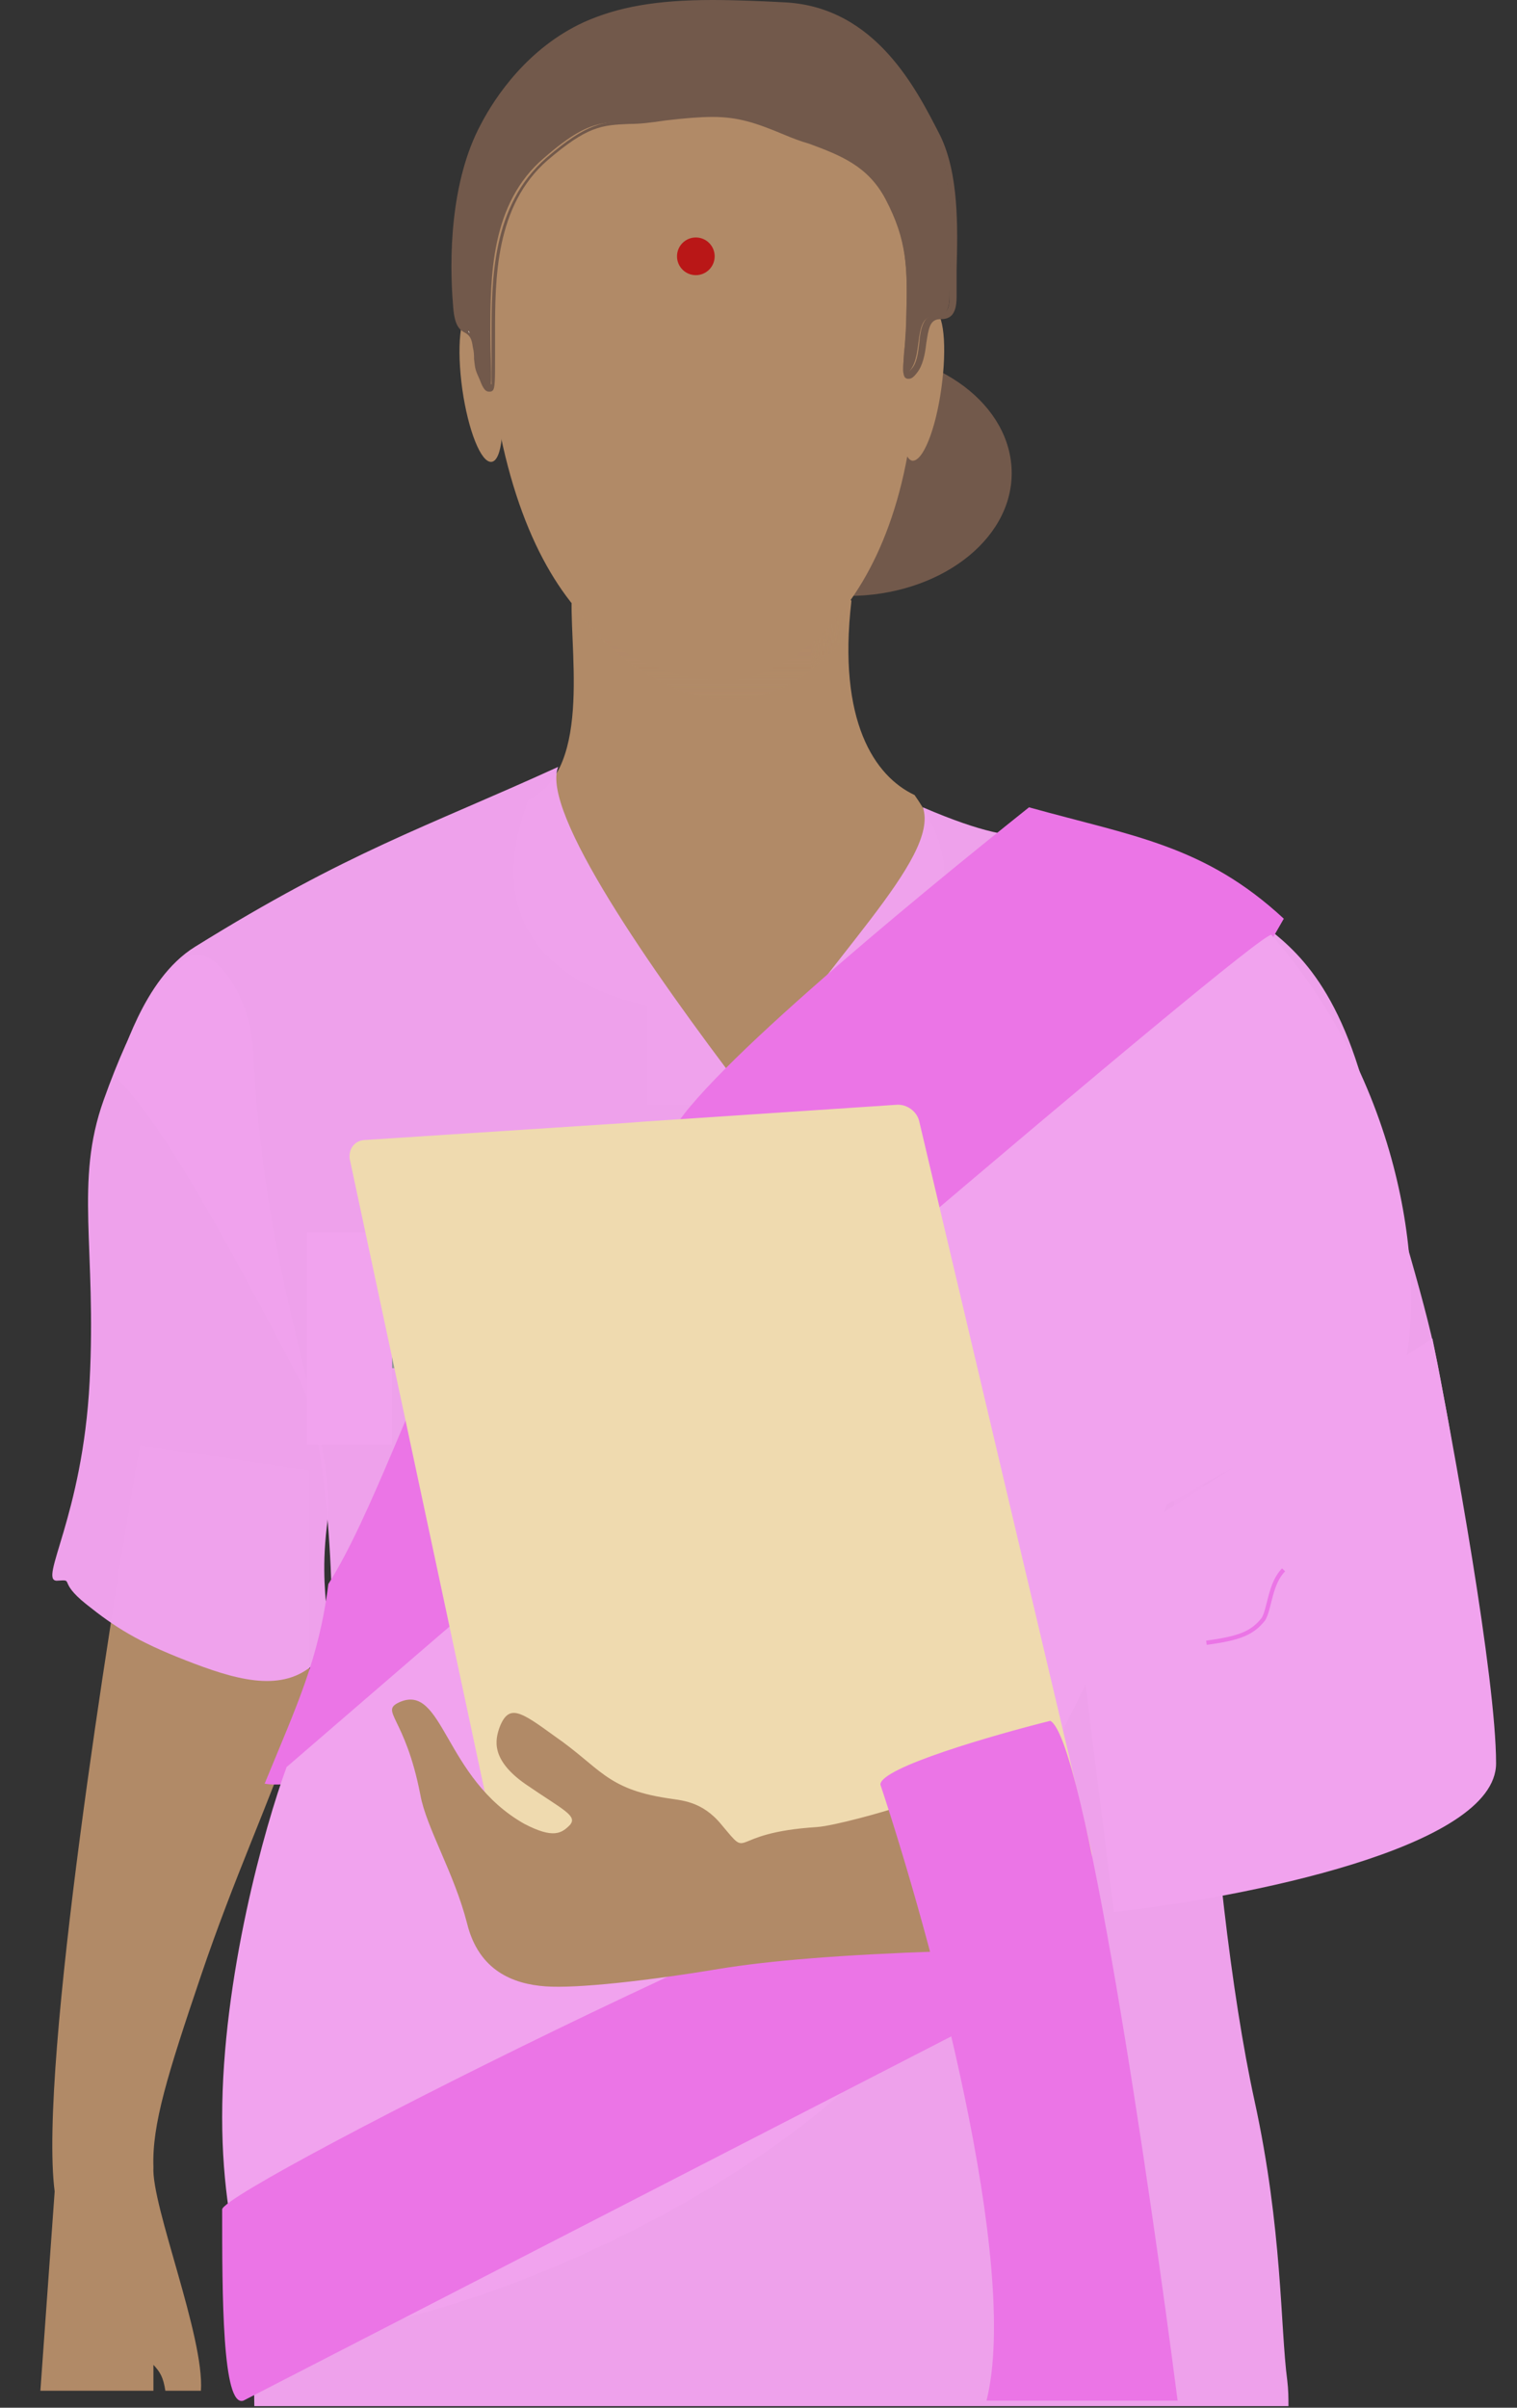 <svg width="29" height="46" viewBox="0 0 29 46" fill="none" xmlns="http://www.w3.org/2000/svg">
<rect x="0" y="0" width="29" height="46" fill="#333333" stroke="none"/>
<path d="M5.915 28.096V32.088C5.901 32.215 5.844 32.413 5.773 32.654C5.759 32.711 5.745 32.753 5.717 32.81C5.12 34.508 4.481 35.858 3.841 37.748C3.201 39.638 2.904 40.596 2.933 41.401C2.891 42.137 3.911 44.648 3.841 45.676H3.161C3.122 45.423 3.065 45.322 2.933 45.181V45.676H0.772L1.045 41.869C0.732 39.462 2.138 30.771 2.564 28.28C2.607 28.011 2.649 27.827 2.664 27.714C2.678 27.643 2.678 27.615 2.678 27.615L5.603 28.053L5.915 28.096Z" fill="#B18A67"/>
<path d="M4.84 20.104C4.795 19.009 4.058 17.982 3.567 18.294C3.075 18.607 2.539 19.456 1.981 21.019C1.422 22.583 1.847 23.834 1.713 26.403C1.579 28.971 0.73 30.2 1.087 30.2C1.445 30.177 1.087 30.2 1.646 30.647C2.204 31.093 2.628 31.361 3.544 31.719C4.46 32.076 5.331 32.344 5.957 31.831C6.582 31.317 6.046 30.87 6.247 29.172C6.493 27.475 5.063 24.839 4.84 20.104Z" fill="#F0A2ED" fill-opacity="0.99"/>
<rect x="12.365" y="18.671" width="4.059" height="2.435" fill="#B18A67"/>
<path d="M19.34 9.041C19.34 10.336 17.933 11.386 16.213 11.386C14.493 11.386 13.086 10.336 13.086 9.041C13.086 7.745 14.493 6.695 16.213 6.695C17.956 6.695 19.34 7.745 19.34 9.041Z" fill="#72594B"/>
<path d="M16.142 30.379C16.008 30.223 15.83 30.066 15.45 30.2C15.07 30.334 14.713 30.513 14.601 30.669C14.467 30.826 14.512 31.004 14.512 31.094C14.512 31.183 14.355 31.317 14.4 31.473C14.445 31.674 14.422 31.786 14.467 31.831C14.78 32.255 14.936 32.344 15.249 32.367C15.562 32.389 15.897 32.389 16.142 32.278C16.388 32.166 16.723 31.831 16.745 31.697C16.768 31.563 16.745 31.183 16.634 30.982C16.5 30.803 16.276 30.535 16.142 30.379Z" fill="#EF8031"/>
<path d="M14.958 32.032C14.914 32.009 14.847 31.987 14.802 31.965C14.668 31.853 14.713 31.764 14.757 31.63C14.847 31.384 14.556 31.272 14.69 31.049C14.802 30.892 15.003 30.692 15.137 30.557C15.271 30.423 15.472 30.356 15.651 30.379C16.008 30.401 15.874 30.714 16.075 30.87C16.187 30.959 16.366 30.937 16.455 31.026C16.656 31.227 16.343 31.451 16.321 31.674C16.321 31.808 16.366 31.92 16.232 31.987C16.12 32.032 15.986 32.009 15.874 32.076C15.762 32.143 15.718 32.255 15.629 32.3C15.472 32.389 15.361 32.322 15.271 32.188C15.204 32.121 15.182 32.009 15.115 31.942C15.048 31.853 14.936 31.786 14.914 31.697C14.891 31.607 14.936 31.518 14.914 31.451C14.914 31.384 14.824 31.272 14.824 31.205C14.824 31.071 15.271 30.848 15.405 30.848C15.539 30.87 15.539 31.004 15.629 31.093C15.695 31.16 15.807 31.183 15.897 31.228C15.897 31.362 15.874 31.451 15.807 31.585C15.807 31.585 15.695 31.741 15.651 31.786C15.517 31.875 15.45 31.808 15.316 31.764C15.226 31.719 15.092 31.697 15.07 31.607C14.958 31.317 15.472 31.228 15.405 31.451C15.629 31.406 15.695 31.585 15.472 31.63C15.405 31.652 15.226 31.63 15.182 31.585C15.115 31.496 15.204 31.429 15.249 31.362" stroke="#FFE6D0" stroke-width="4.059" stroke-miterlimit="10" stroke-linecap="round" stroke-linejoin="round"/>
<path d="M16.276 11.481C16.276 11.392 14.713 11.057 15.204 11.035L11.898 11.079C11.831 11.079 10.96 11.191 10.938 11.28C10.848 12.241 11.362 14.676 10.111 15.279C7.721 21.332 20.9 20.037 17.483 15.189C16.723 14.832 16.008 13.782 16.276 11.481Z" fill="#B18A67"/>
<path d="M17.84 5.92C17.639 5.898 17.393 6.501 17.282 7.305C17.17 8.087 17.237 8.757 17.438 8.802C17.639 8.824 17.885 8.221 17.996 7.417C18.108 6.612 18.041 5.942 17.84 5.92Z" fill="#B18A67"/>
<path d="M8.994 5.943C8.793 5.965 8.726 6.635 8.838 7.44C8.95 8.221 9.195 8.847 9.397 8.824C9.598 8.802 9.665 8.132 9.553 7.328C9.464 6.546 9.196 5.921 8.994 5.943Z" fill="#B18A67"/>
<g opacity="0.5">
<mask id="mask0_7390_5486" style="mask-type:luminance" maskUnits="userSpaceOnUse" x="10" y="11" width="7" height="3">
<path d="M16.276 11.078H10.938V13.356H16.276V11.078Z" fill="white"/>
</mask>
<g mask="url(#mask0_7390_5486)">
<mask id="mask1_7390_5486" style="mask-type:luminance" maskUnits="userSpaceOnUse" x="10" y="11" width="7" height="3">
<path d="M16.276 11.077H10.938V13.355H16.276V11.077Z" fill="white"/>
</mask>
<g mask="url(#mask1_7390_5486)">
<path d="M15.204 11.077L11.898 11.121C11.831 11.121 10.96 11.233 10.938 11.322C10.915 11.479 10.938 11.345 10.938 11.568C11.876 12.797 13.037 13.377 13.953 13.377C14.579 13.377 15.472 13.065 16.232 12.082C16.232 11.903 16.254 11.724 16.276 11.523C16.299 11.412 14.713 11.077 15.204 11.077Z" fill="#B18A67"/>
</g>
</g>
</g>
<path d="M12.97 0.336C10.625 0.358 8.905 1.899 9.307 6.478C9.776 11.906 12.211 13.001 13.864 13.001C15.182 13.001 17.773 11.214 17.505 5.853C17.259 0.358 16.701 0.291 12.97 0.336Z" fill="#B18A67"/>
<path d="M15.003 0.112C13.306 0.023 12.166 0.023 11.184 0.492C10.201 0.961 9.575 1.81 9.24 2.39C8.637 3.507 8.659 5.093 8.704 5.808C8.749 6.523 9.017 6.165 9.084 6.634C9.151 7.059 9.106 6.992 9.218 7.237C9.464 7.774 9.374 7.103 9.374 6.366C9.374 5.294 9.374 3.887 10.402 3.016C11.429 2.122 11.586 2.413 12.68 2.256C13.797 2.1 14.154 2.167 14.959 2.502C15.763 2.837 16.5 2.949 16.924 3.753C17.349 4.557 17.349 5.138 17.326 6.031C17.304 6.925 17.17 7.349 17.393 7.081C17.661 6.768 17.438 6.031 17.885 6.031C17.996 6.031 18.153 6.031 18.153 5.652C18.153 4.78 18.287 3.463 17.862 2.614C17.483 1.743 16.701 0.201 15.003 0.112Z" fill="#72594B"/>
<path d="M15.003 0.045C14.579 0.022 14.065 0 13.618 0C12.546 0 11.809 0.134 11.161 0.424C10.089 0.916 9.464 1.854 9.196 2.368C8.592 3.485 8.592 5.003 8.659 5.808C8.682 6.21 8.771 6.299 8.905 6.366C8.972 6.411 9.017 6.455 9.039 6.634C9.062 6.723 9.062 6.79 9.062 6.857C9.084 7.059 9.084 7.059 9.173 7.26C9.24 7.438 9.285 7.483 9.352 7.483C9.374 7.483 9.397 7.483 9.419 7.461C9.464 7.416 9.464 7.26 9.464 6.813C9.464 6.679 9.464 6.522 9.464 6.366C9.464 5.339 9.464 3.931 10.469 3.06C11.228 2.412 11.496 2.39 12.032 2.368C12.233 2.368 12.434 2.345 12.725 2.301C13.104 2.256 13.395 2.234 13.618 2.234C14.11 2.234 14.445 2.345 14.981 2.569C15.137 2.636 15.316 2.703 15.472 2.747C16.075 2.971 16.589 3.172 16.924 3.797C17.349 4.601 17.349 5.138 17.326 6.053C17.326 6.344 17.304 6.567 17.282 6.746C17.259 7.059 17.259 7.17 17.304 7.215C17.326 7.237 17.349 7.237 17.371 7.237C17.416 7.237 17.46 7.215 17.527 7.126C17.639 6.991 17.684 6.768 17.706 6.567C17.751 6.277 17.773 6.098 17.974 6.098C18.13 6.098 18.287 6.053 18.287 5.674C18.287 5.517 18.287 5.339 18.287 5.16C18.309 4.333 18.331 3.328 17.974 2.591C17.527 1.72 16.745 0.134 15.003 0.045ZM18.153 5.16C18.153 5.339 18.153 5.517 18.153 5.674C18.153 5.986 18.041 5.986 17.952 5.986C17.639 5.986 17.594 6.299 17.572 6.567C17.55 6.746 17.527 6.947 17.416 7.059C17.393 7.081 17.393 7.081 17.393 7.103C17.393 7.036 17.393 6.902 17.416 6.768C17.438 6.589 17.46 6.344 17.46 6.076C17.483 5.182 17.483 4.601 17.058 3.775C16.701 3.105 16.165 2.904 15.539 2.68C15.383 2.613 15.226 2.569 15.07 2.502C14.534 2.278 14.177 2.167 13.663 2.167C13.417 2.167 13.149 2.189 12.747 2.234C12.479 2.278 12.256 2.278 12.077 2.301C11.519 2.323 11.228 2.345 10.446 3.015C9.397 3.931 9.397 5.361 9.397 6.411C9.397 6.567 9.397 6.723 9.397 6.857C9.397 7.036 9.397 7.237 9.397 7.349C9.374 7.327 9.374 7.282 9.352 7.237C9.263 7.059 9.263 7.059 9.24 6.857C9.24 6.813 9.218 6.723 9.218 6.634C9.173 6.411 9.106 6.344 9.017 6.299C8.927 6.254 8.86 6.187 8.838 5.83C8.793 5.182 8.749 3.574 9.352 2.457C9.62 1.966 10.223 1.05 11.273 0.581C11.898 0.29 12.591 0.179 13.663 0.179C14.132 0.179 14.623 0.201 15.048 0.223C16.723 0.313 17.483 1.854 17.885 2.703C18.197 3.328 18.175 4.333 18.153 5.16Z" fill="#72594B"/>
<path d="M8.972 6.368C8.972 6.322 8.95 6.322 8.95 6.322C8.95 6.322 8.95 6.322 8.972 6.368Z" fill="white"/>
<path d="M24.608 45.477C24.474 44.472 24.519 42.596 23.983 40.139C23.089 36.051 22.575 27.72 23.38 25.732C24.496 22.962 23.916 19.544 24.787 18.718C24.273 17.467 22.486 16.506 21.838 16.305C19.605 15.635 19.987 16.429 17.642 15.424C17.977 16.407 15.763 18.36 14.221 20.862C12.434 18.517 10.335 15.501 10.67 14.652C8.123 15.814 6.671 16.261 3.723 18.092C2.718 18.718 2.338 20.237 2.182 20.549C3.098 21.421 4.326 23.699 5.711 26.335C6.515 27.854 6.783 34.443 5.22 41.434C4.84 43.177 4.84 44.897 4.862 45.969H24.631C24.631 45.812 24.63 45.656 24.608 45.477Z" fill="#F0A2ED" fill-opacity="0.99"/>
<path d="M6.426 24.46C6.359 24.46 6.314 24.437 6.314 24.37C6.314 24.303 6.359 24.214 6.426 24.214C6.381 24.214 6.359 24.236 6.336 24.281C6.314 24.303 6.314 24.348 6.314 24.393C6.314 24.415 6.336 24.437 6.359 24.46C6.359 24.46 6.403 24.482 6.426 24.46C6.448 24.482 6.448 24.482 6.426 24.46C6.448 24.482 6.448 24.482 6.426 24.46C6.448 24.46 6.448 24.46 6.426 24.46Z" fill="#231F20"/>
<path d="M6.47 24.482C6.403 24.482 6.359 24.459 6.359 24.415C6.336 24.348 6.381 24.258 6.448 24.236C6.426 24.258 6.403 24.28 6.381 24.303C6.359 24.348 6.359 24.37 6.359 24.415C6.359 24.437 6.381 24.459 6.403 24.482C6.403 24.482 6.426 24.482 6.47 24.482Z" fill="#231F20"/>
<path d="M6.716 24.214C6.671 24.191 6.627 24.169 6.582 24.191C6.649 24.169 6.694 24.191 6.716 24.214C6.761 24.258 6.761 24.303 6.761 24.348C6.761 24.392 6.716 24.415 6.672 24.415C6.716 24.392 6.761 24.37 6.761 24.325C6.783 24.303 6.761 24.236 6.716 24.214Z" fill="#231F20"/>
<path d="M6.672 24.168C6.627 24.146 6.604 24.168 6.582 24.191C6.604 24.146 6.649 24.168 6.672 24.168C6.716 24.191 6.761 24.28 6.761 24.347C6.761 24.369 6.739 24.414 6.694 24.436C6.739 24.414 6.761 24.392 6.761 24.347C6.783 24.258 6.739 24.191 6.672 24.168Z" fill="#231F20"/>
<path d="M6.85 25.108C6.85 25.108 6.739 25.085 6.783 25.085L6.56 25.13L6.493 25.152C6.493 25.22 6.56 25.376 6.47 25.421C6.381 25.845 7.23 25.622 6.962 25.354C6.917 25.331 6.85 25.264 6.85 25.108Z" fill="#F0BEB4"/>
<path d="M7.23 25.397C7.073 25.375 7.073 25.375 6.917 25.33C7.006 25.598 6.537 25.71 6.47 25.419C6.359 25.486 6.292 25.531 6.158 25.62C6.336 25.755 6.56 25.799 6.783 25.777C7.006 25.755 7.185 25.643 7.319 25.486C7.297 25.442 7.274 25.397 7.23 25.397Z" fill="#6D9E9E"/>
<path d="M6.895 24.727C6.872 24.727 6.872 24.772 6.872 24.817C6.872 24.862 6.895 24.906 6.895 24.906C6.917 24.906 6.917 24.862 6.917 24.817C6.939 24.772 6.917 24.727 6.895 24.727Z" fill="#F0BEB4"/>
<path d="M6.314 24.816C6.292 24.816 6.314 24.861 6.314 24.906C6.336 24.95 6.359 24.995 6.359 24.995C6.381 24.995 6.359 24.95 6.359 24.906C6.336 24.861 6.314 24.816 6.314 24.816Z" fill="#F0BEB4"/>
<path d="M6.716 24.817L6.694 24.839L6.716 24.817C6.761 24.817 6.783 24.794 6.805 24.817C6.783 24.772 6.738 24.794 6.716 24.817Z" fill="#231F20"/>
<path d="M6.448 24.839C6.426 24.839 6.403 24.861 6.403 24.861C6.403 24.861 6.448 24.817 6.537 24.861C6.515 24.839 6.47 24.839 6.448 24.839Z" fill="#231F20"/>
<path d="M6.426 24.772C6.403 24.772 6.426 24.772 6.426 24.772C6.403 24.794 6.403 24.794 6.403 24.794C6.403 24.794 6.426 24.772 6.47 24.75C6.493 24.75 6.537 24.75 6.56 24.772C6.493 24.727 6.448 24.75 6.426 24.772Z" fill="#231F20"/>
<path d="M6.649 24.772C6.671 24.772 6.671 24.772 6.649 24.772C6.671 24.772 6.671 24.772 6.649 24.772C6.671 24.727 6.738 24.705 6.805 24.727C6.738 24.683 6.694 24.727 6.649 24.772Z" fill="#231F20"/>
<path d="M6.672 24.995C6.672 24.995 6.649 25.018 6.627 24.995C6.649 24.995 6.65 24.995 6.672 24.995Z" fill="#231F20"/>
<path d="M6.537 25.062C6.56 25.107 6.627 25.129 6.649 25.107C6.716 25.107 6.739 25.062 6.761 25.018C6.694 25.018 6.694 25.018 6.649 25.04C6.627 25.018 6.582 25.04 6.537 25.062Z" fill="white"/>
<path d="M6.872 24.527C6.828 24.482 6.761 24.371 6.649 24.393C6.537 24.393 6.47 24.415 6.403 24.46C6.336 24.505 6.314 24.572 6.292 24.594C6.269 24.683 6.269 24.773 6.292 24.817C6.292 24.862 6.314 24.84 6.314 24.862C6.314 24.884 6.314 24.884 6.336 24.907C6.359 24.929 6.336 24.907 6.336 24.84C6.336 24.773 6.314 24.683 6.381 24.616C6.448 24.549 6.448 24.572 6.515 24.549C6.582 24.527 6.604 24.527 6.671 24.549C6.716 24.572 6.783 24.572 6.805 24.616C6.85 24.661 6.85 24.706 6.85 24.773C6.85 24.84 6.85 24.862 6.872 24.84C6.895 24.817 6.872 24.773 6.895 24.773C6.895 24.773 6.917 24.773 6.917 24.75C6.917 24.661 6.895 24.572 6.872 24.527Z" fill="#72594B"/>
<path d="M6.917 24.683C6.917 24.639 6.895 24.572 6.872 24.527C6.828 24.482 6.761 24.371 6.649 24.393C6.627 24.393 6.582 24.393 6.56 24.393C6.493 24.393 6.448 24.415 6.403 24.438C6.336 24.482 6.314 24.549 6.292 24.594C6.269 24.683 6.269 24.773 6.292 24.817C6.292 24.84 6.314 24.84 6.314 24.862C6.314 24.862 6.314 24.862 6.336 24.884C6.336 24.884 6.336 24.884 6.336 24.907C6.336 24.929 6.336 24.929 6.359 24.929C6.359 24.929 6.359 24.951 6.381 24.951C6.381 24.951 6.381 24.929 6.381 24.907V24.884C6.381 24.817 6.359 24.728 6.426 24.661C6.47 24.616 6.493 24.616 6.515 24.594C6.537 24.594 6.537 24.594 6.56 24.594C6.582 24.594 6.604 24.572 6.627 24.572C6.649 24.572 6.671 24.572 6.716 24.572C6.738 24.572 6.738 24.572 6.761 24.572C6.805 24.572 6.828 24.594 6.872 24.616C6.917 24.661 6.917 24.706 6.917 24.75C6.917 24.773 6.917 24.795 6.917 24.795C6.917 24.817 6.917 24.817 6.917 24.817C6.917 24.817 6.917 24.795 6.917 24.773C6.917 24.75 6.917 24.75 6.939 24.75C6.939 24.75 6.962 24.75 6.962 24.728C6.917 24.706 6.917 24.706 6.917 24.683ZM6.895 24.75C6.872 24.75 6.872 24.773 6.872 24.795C6.872 24.817 6.872 24.817 6.872 24.817V24.795C6.872 24.773 6.872 24.773 6.872 24.75C6.872 24.683 6.85 24.661 6.828 24.594C6.805 24.549 6.761 24.549 6.716 24.527H6.694C6.649 24.527 6.627 24.505 6.604 24.527C6.582 24.527 6.56 24.527 6.537 24.549C6.515 24.549 6.515 24.549 6.493 24.549C6.448 24.549 6.448 24.572 6.403 24.616C6.336 24.683 6.359 24.773 6.359 24.84V24.862C6.359 24.884 6.359 24.884 6.359 24.884C6.359 24.862 6.359 24.862 6.359 24.862C6.359 24.862 6.359 24.862 6.359 24.84C6.359 24.817 6.359 24.817 6.336 24.817C6.336 24.817 6.314 24.817 6.314 24.795C6.314 24.75 6.292 24.639 6.314 24.572C6.336 24.527 6.359 24.482 6.426 24.438C6.47 24.415 6.515 24.393 6.582 24.393C6.604 24.393 6.649 24.393 6.671 24.393C6.783 24.393 6.85 24.482 6.872 24.527C6.895 24.572 6.917 24.639 6.917 24.683C6.917 24.706 6.917 24.706 6.917 24.728C6.917 24.75 6.917 24.75 6.895 24.75Z" fill="#72594B"/>
<path d="M6.537 24.393C6.515 24.393 6.493 24.46 6.493 24.549C6.493 24.482 6.515 24.415 6.537 24.393Z" fill="#231F20"/>
<path d="M6.515 24.393C6.47 24.393 6.448 24.46 6.47 24.549C6.47 24.504 6.47 24.482 6.47 24.437C6.493 24.437 6.493 24.415 6.515 24.393C6.515 24.415 6.515 24.415 6.515 24.393Z" fill="#231F20"/>
<path d="M6.448 24.416C6.426 24.438 6.403 24.483 6.381 24.527C6.381 24.549 6.381 24.572 6.381 24.594C6.381 24.572 6.359 24.572 6.381 24.527C6.403 24.483 6.426 24.438 6.448 24.416C6.471 24.416 6.448 24.416 6.448 24.416Z" fill="#231F20"/>
<path d="M6.426 24.437C6.403 24.459 6.381 24.504 6.359 24.549C6.359 24.593 6.359 24.616 6.359 24.638C6.359 24.616 6.336 24.593 6.359 24.571C6.381 24.504 6.403 24.459 6.426 24.437Z" fill="#231F20"/>
<path d="M6.381 24.482C6.359 24.504 6.359 24.549 6.336 24.594C6.336 24.638 6.336 24.683 6.359 24.705C6.314 24.638 6.359 24.504 6.381 24.482Z" fill="#231F20"/>
<path d="M6.336 24.526C6.314 24.526 6.336 24.526 6.336 24.526C6.314 24.571 6.291 24.616 6.314 24.66C6.314 24.705 6.336 24.727 6.358 24.75C6.314 24.683 6.291 24.638 6.336 24.526Z" fill="#231F20"/>
<path d="M6.56 24.393C6.537 24.393 6.537 24.393 6.56 24.393C6.537 24.393 6.537 24.393 6.56 24.393C6.56 24.393 6.56 24.393 6.582 24.437C6.582 24.46 6.604 24.504 6.604 24.527C6.604 24.482 6.582 24.46 6.582 24.437C6.56 24.393 6.56 24.393 6.56 24.393Z" fill="#231F20"/>
<path d="M6.56 24.393C6.582 24.393 6.627 24.46 6.627 24.527C6.627 24.46 6.604 24.393 6.56 24.393Z" fill="#231F20"/>
<path d="M6.604 24.393C6.627 24.393 6.649 24.415 6.649 24.437C6.671 24.46 6.671 24.504 6.694 24.549C6.694 24.46 6.649 24.393 6.604 24.393Z" fill="#231F20"/>
<path d="M6.649 24.392C6.627 24.392 6.627 24.392 6.649 24.392C6.627 24.392 6.649 24.392 6.649 24.392C6.671 24.392 6.694 24.414 6.716 24.436C6.738 24.459 6.761 24.503 6.761 24.548C6.738 24.459 6.694 24.369 6.649 24.392Z" fill="#231F20"/>
<path d="M6.671 24.369C6.671 24.369 6.671 24.392 6.671 24.369C6.671 24.392 6.671 24.392 6.671 24.369C6.694 24.369 6.716 24.392 6.716 24.414C6.761 24.459 6.783 24.548 6.783 24.548C6.783 24.526 6.761 24.436 6.716 24.392C6.716 24.414 6.694 24.369 6.671 24.369Z" fill="#231F20"/>
<path d="M6.716 24.393C6.739 24.415 6.761 24.46 6.783 24.504C6.806 24.549 6.828 24.594 6.806 24.616C6.828 24.571 6.783 24.527 6.783 24.482C6.783 24.437 6.739 24.393 6.716 24.393Z" fill="#231F20"/>
<path d="M6.783 24.416C6.828 24.46 6.85 24.55 6.85 24.594C6.85 24.617 6.85 24.639 6.828 24.639C6.85 24.639 6.85 24.617 6.85 24.572C6.85 24.55 6.85 24.505 6.828 24.483C6.828 24.46 6.805 24.438 6.783 24.416Z" fill="#231F20"/>
<path d="M6.336 24.839C6.314 24.839 6.314 24.817 6.292 24.794C6.269 24.772 6.269 24.727 6.269 24.683C6.269 24.727 6.269 24.75 6.292 24.794C6.314 24.817 6.336 24.839 6.336 24.839C6.359 24.839 6.359 24.839 6.336 24.839C6.359 24.839 6.359 24.839 6.336 24.839Z" fill="#231F20"/>
<path d="M6.895 24.571C6.917 24.638 6.895 24.705 6.872 24.75C6.895 24.728 6.895 24.705 6.895 24.683C6.917 24.661 6.895 24.616 6.895 24.571Z" fill="#231F20"/>
<path d="M6.493 24.191C6.493 24.169 6.493 24.191 6.493 24.191C6.47 24.191 6.426 24.191 6.403 24.191C6.381 24.191 6.359 24.213 6.359 24.236C6.336 24.28 6.336 24.303 6.359 24.347C6.381 24.392 6.426 24.414 6.493 24.414C6.448 24.414 6.403 24.392 6.381 24.347C6.359 24.325 6.359 24.28 6.381 24.236C6.381 24.213 6.426 24.191 6.493 24.191Z" fill="#231F20"/>
<path d="M6.604 24.169C6.559 24.169 6.515 24.169 6.492 24.191C6.47 24.214 6.425 24.236 6.425 24.281C6.425 24.303 6.425 24.325 6.425 24.348C6.425 24.37 6.448 24.392 6.492 24.415C6.425 24.37 6.403 24.325 6.425 24.281C6.448 24.214 6.515 24.169 6.604 24.169C6.627 24.169 6.604 24.169 6.604 24.169Z" fill="#231F20"/>
<path d="M6.537 24.169C6.493 24.169 6.47 24.191 6.448 24.236C6.47 24.191 6.515 24.169 6.537 24.169C6.582 24.169 6.627 24.214 6.649 24.258C6.671 24.303 6.671 24.348 6.627 24.392C6.671 24.348 6.671 24.281 6.649 24.236C6.649 24.191 6.582 24.169 6.537 24.169Z" fill="#231F20"/>
<path d="M6.515 25.331C6.47 25.353 6.247 25.487 6.18 25.554C6.18 25.554 6.158 25.576 6.158 25.599C6.247 25.688 6.359 25.733 6.448 25.755C6.537 25.777 6.649 25.8 6.783 25.777C6.515 25.509 6.515 25.375 6.515 25.331C6.515 25.331 6.515 25.308 6.515 25.331Z" fill="#CCFFFF"/>
<path d="M7.23 25.353C7.14 25.308 6.962 25.308 6.917 25.286C6.895 25.286 6.917 25.308 6.917 25.308C6.917 25.353 6.962 25.576 6.872 25.755C6.939 25.755 7.051 25.71 7.118 25.665C7.207 25.621 7.297 25.531 7.364 25.442C7.341 25.442 7.23 25.353 7.23 25.353Z" fill="#CCFFFF"/>
<path d="M6.627 25.643C6.604 25.643 6.582 25.665 6.582 25.71C6.582 25.732 6.604 25.755 6.649 25.755C6.672 25.755 6.694 25.732 6.694 25.688C6.694 25.665 6.671 25.643 6.627 25.643Z" fill="white"/>
<path d="M6.627 25.643C6.604 25.643 6.582 25.665 6.582 25.688C6.582 25.71 6.604 25.732 6.627 25.732C6.649 25.732 6.672 25.71 6.672 25.688C6.694 25.665 6.671 25.643 6.627 25.643Z" fill="#BCBEC0"/>
<path d="M6.627 25.689C6.56 25.622 6.493 25.577 6.47 25.488C6.47 25.488 6.448 25.421 6.448 25.376C6.448 25.309 6.47 25.264 6.493 25.22V25.197C6.47 25.22 6.448 25.242 6.448 25.264C6.426 25.331 6.426 25.398 6.448 25.465C6.448 25.465 6.448 25.465 6.448 25.488C6.47 25.51 6.493 25.555 6.515 25.599C6.56 25.622 6.582 25.666 6.627 25.689C6.627 25.711 6.627 25.711 6.627 25.689C6.649 25.689 6.627 25.689 6.627 25.689Z" fill="#231F20"/>
<path d="M6.649 25.689C6.627 25.689 6.627 25.689 6.649 25.689C6.627 25.711 6.649 25.734 6.649 25.734C6.649 25.734 6.672 25.711 6.649 25.689Z" fill="white"/>
<path d="M6.649 25.689C6.627 25.689 6.627 25.689 6.649 25.689C6.627 25.71 6.649 25.71 6.649 25.71C6.649 25.71 6.649 25.71 6.649 25.689Z" fill="#939598"/>
<path d="M6.962 25.464C6.939 25.487 6.939 25.509 6.939 25.531C6.939 25.576 6.917 25.621 6.917 25.665C6.895 25.71 6.872 25.732 6.85 25.755C6.828 25.755 6.805 25.755 6.761 25.732C6.783 25.755 6.805 25.755 6.805 25.755C6.828 25.755 6.828 25.755 6.85 25.755C6.872 25.755 6.895 25.71 6.917 25.665C6.939 25.621 6.939 25.576 6.939 25.531C6.962 25.509 6.962 25.487 6.962 25.464Z" fill="#D8DADB"/>
<path d="M6.761 25.71C6.738 25.71 6.738 25.71 6.761 25.71C6.738 25.733 6.738 25.733 6.761 25.733H6.784C6.784 25.733 6.784 25.733 6.761 25.71C6.784 25.71 6.761 25.71 6.761 25.71Z" fill="white"/>
<path d="M6.761 25.71C6.738 25.71 6.738 25.71 6.761 25.71ZM6.761 25.71C6.738 25.733 6.738 25.733 6.761 25.733H6.784C6.784 25.733 6.784 25.733 6.761 25.71Z" stroke="#939598" stroke-width="0.812" stroke-miterlimit="10"/>
<path d="M6.805 25.398C6.805 25.375 6.805 25.375 6.805 25.398C6.783 25.42 6.761 25.442 6.761 25.465C6.738 25.487 6.694 25.532 6.671 25.576C6.649 25.621 6.627 25.666 6.649 25.688C6.649 25.71 6.671 25.71 6.671 25.71C6.694 25.71 6.694 25.733 6.716 25.733C6.671 25.733 6.649 25.71 6.649 25.688C6.649 25.666 6.649 25.643 6.671 25.599C6.694 25.554 6.716 25.532 6.761 25.487C6.783 25.42 6.805 25.42 6.805 25.398C6.828 25.398 6.828 25.398 6.805 25.398Z" fill="#D3D4D6"/>
<path d="M6.739 25.689H6.716V25.711H6.739C6.739 25.711 6.739 25.711 6.762 25.711C6.784 25.711 6.739 25.711 6.739 25.689C6.739 25.711 6.739 25.689 6.739 25.689Z" fill="white"/>
<path d="M6.739 25.689H6.716V25.711H6.739C6.739 25.711 6.739 25.711 6.762 25.711C6.784 25.711 6.739 25.711 6.739 25.689Z" stroke="#939598" stroke-width="0.812" stroke-miterlimit="10"/>
<path d="M6.939 25.465C6.939 25.42 6.962 25.398 6.917 25.375C6.872 25.353 6.828 25.398 6.828 25.398C6.828 25.398 6.828 25.398 6.805 25.398C6.805 25.398 6.805 25.398 6.783 25.398L6.761 25.42C6.761 25.42 6.761 25.42 6.783 25.42L6.805 25.398C6.805 25.375 6.805 25.398 6.828 25.398C6.828 25.398 6.872 25.331 6.917 25.353C6.962 25.398 6.939 25.442 6.939 25.465C6.939 25.487 6.939 25.509 6.939 25.509V25.532C6.939 25.532 6.939 25.532 6.962 25.532C6.962 25.51 6.962 25.509 6.962 25.509C6.962 25.487 6.962 25.487 6.939 25.465C6.962 25.465 6.939 25.465 6.939 25.465Z" fill="#6E7072"/>
<path d="M6.962 25.354C6.962 25.331 6.962 25.354 6.962 25.354C6.962 25.331 7.029 25.175 6.872 25.085V25.108C7.006 25.175 6.939 25.309 6.939 25.309C6.917 25.309 6.917 25.309 6.895 25.309C6.872 25.309 6.85 25.331 6.828 25.376V25.398H6.85C6.872 25.376 6.895 25.354 6.917 25.354C6.939 25.354 6.939 25.354 6.962 25.354C6.984 25.354 6.984 25.376 6.984 25.398C6.984 25.421 6.984 25.443 6.984 25.465V25.488H7.006C7.006 25.465 7.006 25.443 7.006 25.421C6.984 25.376 6.962 25.354 6.962 25.354Z" fill="#231F20"/>
<path d="M6.962 25.486L6.939 25.532L6.962 25.486Z" fill="white"/>
<path d="M13.507 29.82C13.484 29.82 13.462 29.843 13.462 29.865C13.462 29.887 13.484 29.91 13.507 29.91C13.529 29.91 13.551 29.887 13.551 29.865C13.551 29.843 13.529 29.82 13.507 29.82Z" fill="#F58D67"/>
<path d="M26.149 21.041C25.546 18.628 24.608 18.025 24.005 17.556C23.402 17.087 23.402 17.087 23.134 18.695C22.754 20.862 23.268 23.185 23.268 24.57C23.268 26.357 22.352 27.228 22.441 28.657C22.53 30.087 22.017 30.511 22.776 30.377C23.536 30.243 23.223 29.685 24.496 29.73C25.747 29.774 25.836 29.596 26.953 29.104C28.07 28.635 27.847 28.054 27.534 26.334C27.266 24.838 26.752 23.453 26.149 21.041Z" fill="#F0A2ED" fill-opacity="0.99"/>
<path d="M9.396 36.722C9.575 36.521 9.888 37.124 9.396 36.722V36.722Z" fill="white"/>
<path d="M13.596 37.347C13.573 37.347 13.551 37.325 13.529 37.325C13.328 37.347 13.484 37.347 13.596 37.347Z" fill="white"/>
<path d="M13.194 40.228C13.171 40.251 13.149 40.251 13.149 40.273C13.261 40.251 13.417 40.228 13.194 40.228Z" fill="white"/>
<path d="M17.192 38.956C16.768 39.447 16.969 38.799 17.192 38.956V38.956Z" fill="#FDC3A8"/>
<path d="M11.518 25.063C11.384 25.219 11.407 25.175 11.518 25.063V25.063Z" fill="#F0C0B6"/>
<circle cx="13.302" cy="4.897" r="0.36" fill="#B91717"/>
<path d="M12.771 21.789C13.096 20.772 17.371 17.26 19.671 15.424C21.66 15.977 23.027 16.148 24.542 17.552L23.324 19.67L20.483 21.365L16.83 23.908L13.989 26.45C13.312 27.015 11.553 28.739 9.93 31.112C8.306 33.485 5.871 34.219 5.059 34.078C5.681 32.562 6.096 31.701 6.277 30.264C7.088 28.993 7.981 26.366 8.306 26.027C8.712 25.603 12.365 23.06 12.771 21.789Z" fill="#EB75E6"/>
<path d="M4.247 40.453C4.247 37.776 5.068 34.876 5.479 33.76C11.774 28.323 23.976 17.859 24.304 17.859C26.932 20.871 27.237 24.558 26.827 26.231L22.311 28.741C21.353 31.25 18.667 36.256 17.795 37.943C16.104 41.216 8.659 44.881 4.785 44.636C5.059 44.357 4.247 43.13 4.247 40.453Z" fill="#F1A3EE"/>
<path d="M19.265 35.312C18.047 34.906 4.247 41.806 4.247 42.212C4.247 43.836 4.247 46.001 4.653 45.865L18.859 38.559L19.265 35.312Z" fill="#EB75E6"/>
<path d="M28.6 33.689C28.6 35.312 23.73 36.259 21.294 36.53L20.483 30.036L27.383 25.571C27.789 27.6 28.6 32.065 28.6 33.689Z" fill="#F1A3EE"/>
<path d="M23.063 31.385C23.689 31.301 23.938 31.206 24.153 30.933C24.274 30.728 24.277 30.254 24.538 29.993" stroke="#EB75E6" stroke-width="0.081"/>
<rect x="5.871" y="23.541" width="1.624" height="4.059" fill="#F1A3EE"/>
<path d="M6.686 22.144L9.657 36.059C9.699 36.255 9.895 36.395 10.091 36.381L20.587 35.736C20.783 35.722 20.909 35.554 20.867 35.372L17.574 21.429C17.532 21.233 17.336 21.093 17.14 21.107L12.305 21.429L11.941 21.457L6.995 21.779C6.784 21.779 6.658 21.948 6.686 22.144Z" fill="#EFDAAF"/>
<path d="M17.236 34.501C16.923 34.612 15.947 34.884 15.612 34.907C13.87 35.018 14.378 35.56 13.798 34.868C13.418 34.399 13.016 34.399 12.748 34.354C11.586 34.175 11.475 33.773 10.603 33.17C9.956 32.701 9.732 32.545 9.554 32.991C9.464 33.237 9.375 33.617 10.045 34.086C10.76 34.577 11.05 34.689 10.894 34.868C10.738 35.024 10.581 35.136 10.023 34.845C8.481 33.974 8.481 32.143 7.633 32.522C7.253 32.701 7.744 32.79 8.035 34.287C8.146 34.912 8.682 35.783 8.928 36.744C9.152 37.66 9.822 37.906 10.425 37.95C11.028 37.995 12.413 37.839 13.753 37.615C14.713 37.459 16.054 37.347 18.019 37.28C18.31 36.699 18.153 36.521 17.707 35.873C16.925 34.801 17.727 34.836 17.236 34.501Z" fill="#B18A67"/>
<path d="M18.859 45.865C19.509 43.268 17.777 36.936 16.83 34.095C16.83 33.77 18.994 33.148 20.077 32.877C20.726 33.202 21.971 41.671 22.512 45.865H18.859Z" fill="#EB75E6"/>
</svg>
